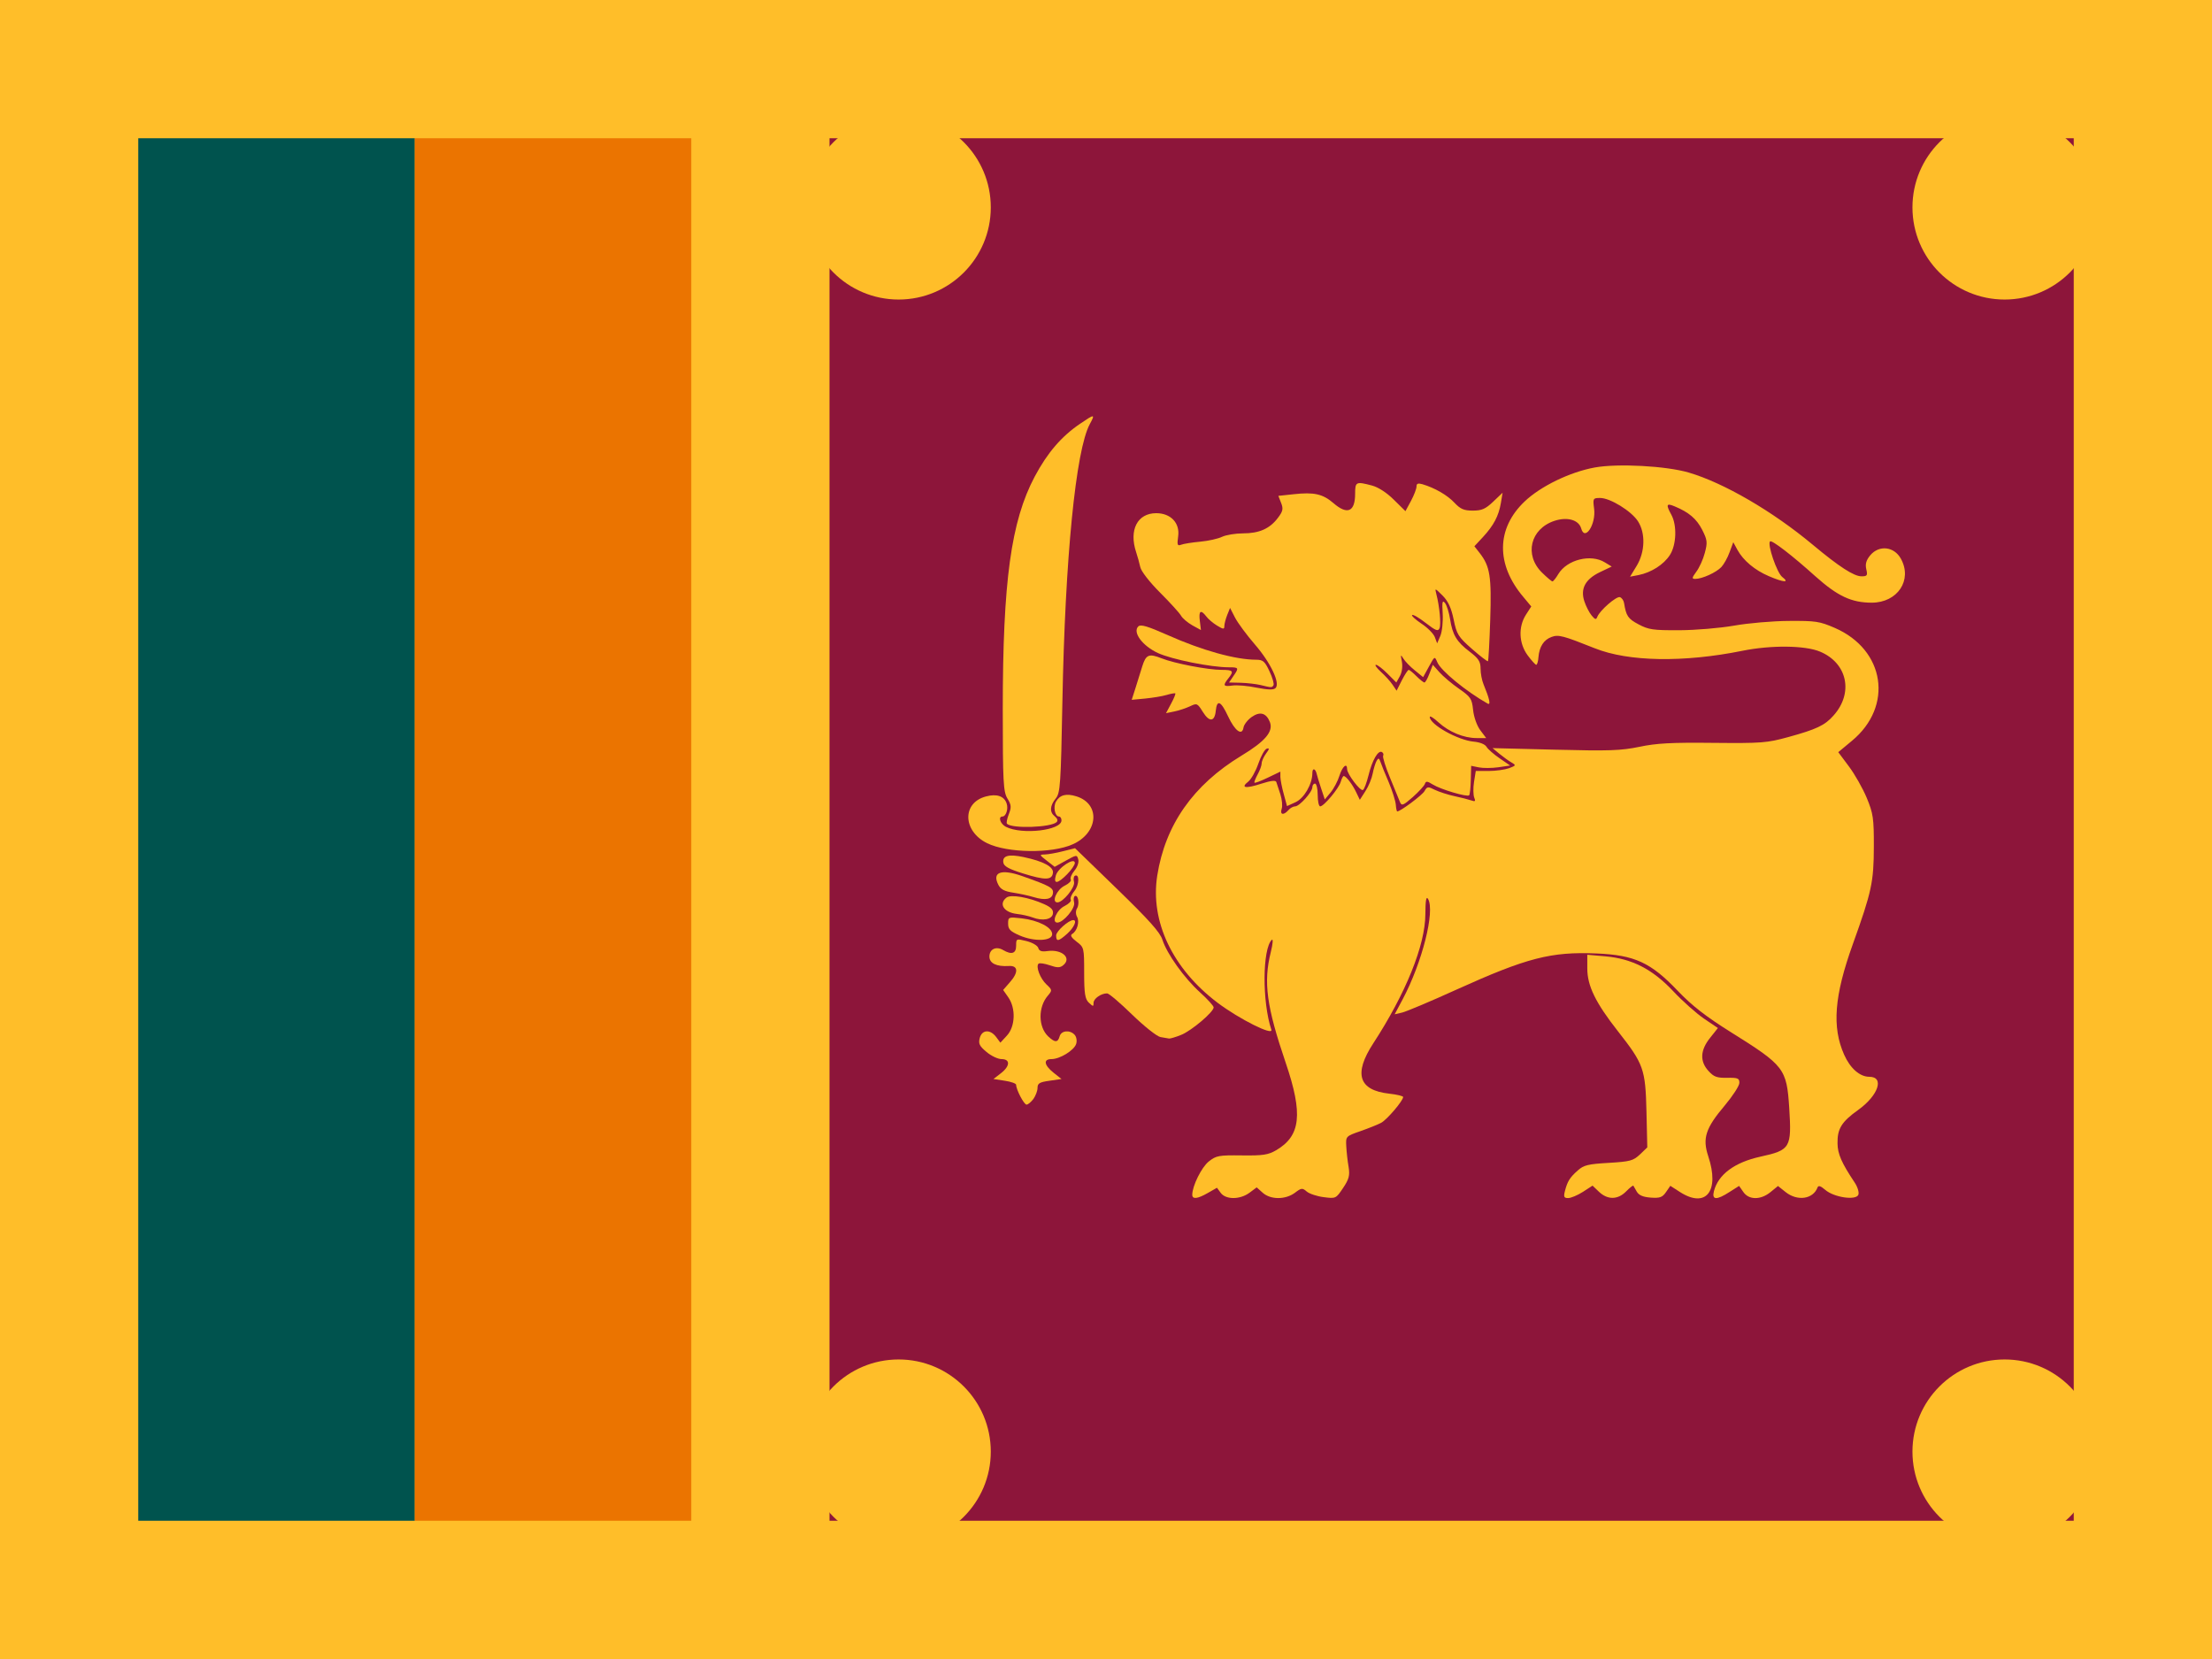 <?xml version="1.0" encoding="UTF-8"?>
<svg width="24px" height="18px" viewBox="0 0 24 18" version="1.1" xmlns="http://www.w3.org/2000/svg" xmlns:xlink="http://www.w3.org/1999/xlink">
    <title>LK</title>
    <g id="Design-3" stroke="none" stroke-width="1" fill="none" fill-rule="evenodd">
        <g id="11-Flags" transform="translate(-148, -447)">
            <g id="LK" transform="translate(148, 447)">
                <g id="Sri-Lanka">
                    <rect id="Rectangle-119-Copy" fill="#FFBE29" x="0" y="0" width="24" height="18"></rect>
                    <rect id="Rectangle-42" fill="#00534E" x="1.5" y="1.5" width="3" height="15"></rect>
                    <rect id="Rectangle-42-Copy" fill="#EB7400" x="4.5" y="1.5" width="3" height="15"></rect>
                    <rect id="Rectangle-43" fill="#8D153A" x="9" y="1.5" width="13.5" height="15"></rect>
                    <g id="lion" transform="translate(10.5, 4.5)" fill="#FFBE29" fill-rule="nonzero">
                        <path d="M2.606,8.443 L2.704,8.387 L2.745,8.443 C2.801,8.518 2.955,8.517 3.057,8.441 L3.135,8.383 L3.2,8.441 C3.286,8.518 3.446,8.518 3.549,8.442 C3.62,8.388 3.63,8.387 3.678,8.428 C3.706,8.452 3.789,8.48 3.862,8.489 C3.993,8.506 3.995,8.505 4.072,8.39 C4.137,8.293 4.147,8.254 4.132,8.16 C4.121,8.098 4.11,7.998 4.107,7.938 C4.101,7.829 4.102,7.828 4.26,7.773 C4.348,7.742 4.449,7.702 4.486,7.682 C4.549,7.648 4.724,7.443 4.724,7.402 C4.724,7.392 4.656,7.375 4.572,7.366 C4.241,7.329 4.184,7.151 4.4,6.82 C4.752,6.28 4.964,5.755 4.965,5.42 C4.966,5.27 4.974,5.22 4.994,5.253 C5.072,5.386 4.931,5.943 4.718,6.344 L4.632,6.505 L4.714,6.486 C4.759,6.475 5.024,6.364 5.303,6.237 C6.066,5.892 6.328,5.824 6.822,5.845 C7.235,5.862 7.411,5.943 7.703,6.25 C7.858,6.412 8.007,6.528 8.28,6.699 C8.861,7.062 8.885,7.094 8.913,7.521 C8.94,7.954 8.927,7.978 8.599,8.05 C8.319,8.112 8.143,8.243 8.096,8.424 C8.071,8.521 8.124,8.524 8.265,8.433 L8.369,8.367 L8.415,8.433 C8.475,8.521 8.604,8.521 8.71,8.434 L8.791,8.368 L8.874,8.434 C9.002,8.536 9.172,8.511 9.22,8.384 C9.229,8.359 9.254,8.367 9.304,8.41 C9.398,8.492 9.638,8.527 9.663,8.463 C9.673,8.438 9.655,8.378 9.622,8.329 C9.482,8.119 9.438,8.02 9.437,7.906 C9.434,7.747 9.481,7.671 9.662,7.542 C9.881,7.385 9.948,7.183 9.782,7.183 C9.679,7.183 9.575,7.092 9.509,6.944 C9.375,6.643 9.401,6.306 9.603,5.744 C9.808,5.174 9.83,5.069 9.831,4.688 C9.832,4.379 9.824,4.326 9.754,4.157 C9.711,4.054 9.624,3.9 9.56,3.815 L9.445,3.661 L9.593,3.538 C10.046,3.163 9.953,2.55 9.408,2.313 C9.242,2.241 9.2,2.235 8.908,2.237 C8.733,2.238 8.466,2.261 8.315,2.288 C8.16,2.315 7.899,2.337 7.72,2.338 C7.435,2.339 7.387,2.332 7.278,2.274 C7.163,2.213 7.144,2.184 7.121,2.043 C7.117,2.015 7.096,1.986 7.076,1.979 C7.037,1.967 6.858,2.123 6.831,2.192 C6.818,2.226 6.807,2.224 6.769,2.178 C6.744,2.148 6.708,2.079 6.69,2.024 C6.645,1.887 6.7,1.784 6.861,1.707 L6.987,1.647 L6.913,1.602 C6.761,1.507 6.502,1.572 6.408,1.728 C6.382,1.772 6.353,1.808 6.344,1.808 C6.335,1.808 6.285,1.766 6.232,1.714 C6.035,1.522 6.103,1.238 6.366,1.151 C6.506,1.105 6.63,1.141 6.656,1.234 C6.695,1.377 6.818,1.189 6.796,1.02 C6.781,0.907 6.784,0.903 6.862,0.903 C6.97,0.903 7.201,1.045 7.272,1.156 C7.355,1.285 7.349,1.488 7.258,1.639 L7.186,1.757 L7.28,1.739 C7.417,1.711 7.551,1.626 7.618,1.522 C7.689,1.413 7.697,1.2 7.634,1.085 C7.573,0.974 7.58,0.956 7.67,0.994 C7.824,1.058 7.907,1.128 7.969,1.249 C8.024,1.358 8.028,1.385 7.997,1.499 C7.979,1.569 7.937,1.661 7.905,1.703 C7.856,1.77 7.854,1.781 7.894,1.781 C7.968,1.781 8.122,1.711 8.177,1.652 C8.204,1.623 8.245,1.55 8.266,1.491 L8.306,1.383 L8.351,1.466 C8.415,1.582 8.539,1.686 8.691,1.751 C8.854,1.821 8.922,1.825 8.837,1.76 C8.779,1.715 8.673,1.404 8.705,1.374 C8.724,1.356 8.946,1.527 9.198,1.754 C9.438,1.968 9.588,2.039 9.808,2.039 C10.088,2.039 10.252,1.794 10.125,1.563 C10.052,1.429 9.888,1.41 9.792,1.525 C9.748,1.578 9.736,1.62 9.749,1.676 C9.765,1.744 9.759,1.753 9.697,1.753 C9.615,1.753 9.454,1.649 9.169,1.411 C8.733,1.047 8.204,0.739 7.822,0.627 C7.577,0.555 7.053,0.527 6.804,0.572 C6.534,0.621 6.215,0.776 6.042,0.941 C5.734,1.234 5.729,1.624 6.029,1.978 L6.114,2.08 L6.056,2.17 C5.972,2.302 5.979,2.479 6.074,2.609 C6.116,2.666 6.159,2.713 6.168,2.713 C6.178,2.713 6.189,2.676 6.192,2.631 C6.201,2.517 6.25,2.441 6.334,2.411 C6.409,2.383 6.458,2.396 6.804,2.534 C7.169,2.68 7.768,2.69 8.405,2.561 C8.717,2.498 9.085,2.502 9.247,2.57 C9.544,2.694 9.613,3.018 9.394,3.263 C9.3,3.37 9.209,3.413 8.903,3.497 C8.67,3.561 8.615,3.565 8.086,3.56 C7.634,3.555 7.471,3.564 7.287,3.603 C7.086,3.644 6.963,3.649 6.374,3.634 L5.694,3.617 L5.769,3.679 C5.811,3.713 5.869,3.756 5.9,3.773 C5.951,3.803 5.949,3.806 5.873,3.835 C5.828,3.851 5.729,3.865 5.652,3.865 L5.512,3.865 L5.493,3.984 C5.483,4.049 5.484,4.125 5.495,4.153 C5.512,4.194 5.506,4.2 5.462,4.184 C5.433,4.174 5.351,4.153 5.281,4.138 C5.21,4.123 5.115,4.092 5.069,4.07 C4.993,4.032 4.984,4.033 4.956,4.083 C4.931,4.128 4.694,4.304 4.66,4.304 C4.654,4.304 4.647,4.27 4.644,4.228 C4.64,4.187 4.606,4.079 4.568,3.988 C4.529,3.898 4.489,3.799 4.479,3.769 C4.463,3.723 4.455,3.721 4.436,3.755 C4.423,3.778 4.404,3.84 4.394,3.892 C4.384,3.945 4.349,4.031 4.315,4.083 L4.254,4.178 L4.215,4.097 C4.174,4.01 4.105,3.92 4.079,3.92 C4.071,3.92 4.057,3.948 4.047,3.982 C4.028,4.052 3.864,4.249 3.824,4.249 C3.809,4.249 3.797,4.193 3.797,4.126 C3.797,4.058 3.784,4.002 3.768,4.002 C3.752,4.002 3.739,4.02 3.739,4.041 C3.739,4.093 3.599,4.249 3.552,4.249 C3.532,4.249 3.498,4.267 3.479,4.29 C3.427,4.349 3.385,4.341 3.406,4.276 C3.417,4.246 3.41,4.175 3.392,4.118 C3.373,4.062 3.354,4.002 3.348,3.985 C3.342,3.964 3.291,3.969 3.185,4.003 C3.013,4.059 2.956,4.049 3.044,3.98 C3.076,3.954 3.125,3.867 3.153,3.785 C3.181,3.703 3.222,3.63 3.244,3.623 C3.275,3.614 3.274,3.626 3.237,3.675 C3.211,3.711 3.189,3.759 3.189,3.782 C3.189,3.805 3.169,3.86 3.145,3.903 C3.121,3.947 3.106,3.987 3.111,3.992 C3.117,3.998 3.182,3.973 3.257,3.937 L3.392,3.872 L3.392,3.93 C3.393,3.962 3.409,4.046 3.429,4.117 L3.464,4.246 L3.556,4.204 C3.65,4.161 3.739,4.007 3.739,3.887 C3.739,3.828 3.773,3.837 3.787,3.9 C3.791,3.918 3.812,3.988 3.834,4.054 L3.874,4.174 L3.937,4.098 C3.972,4.056 4.015,3.974 4.033,3.916 C4.065,3.815 4.116,3.771 4.116,3.845 C4.116,3.898 4.26,4.088 4.288,4.071 C4.302,4.064 4.328,3.992 4.348,3.913 C4.388,3.748 4.453,3.636 4.494,3.66 C4.509,3.669 4.515,3.687 4.507,3.699 C4.499,3.712 4.532,3.819 4.581,3.937 C4.63,4.056 4.679,4.175 4.69,4.203 C4.708,4.246 4.724,4.24 4.829,4.148 C4.894,4.09 4.953,4.026 4.96,4.005 C4.971,3.973 4.985,3.974 5.046,4.012 C5.131,4.065 5.417,4.15 5.44,4.129 C5.448,4.121 5.456,4.046 5.458,3.962 L5.462,3.809 L5.545,3.826 C5.59,3.835 5.685,3.835 5.756,3.825 L5.885,3.806 L5.77,3.727 C5.707,3.684 5.643,3.628 5.628,3.602 C5.612,3.575 5.556,3.553 5.492,3.547 C5.319,3.532 5.013,3.361 5.013,3.279 C5.013,3.263 5.056,3.29 5.107,3.337 C5.222,3.442 5.382,3.508 5.521,3.508 L5.625,3.508 L5.561,3.423 C5.524,3.373 5.491,3.28 5.483,3.203 C5.47,3.08 5.457,3.061 5.329,2.972 C5.253,2.919 5.157,2.838 5.118,2.794 L5.046,2.713 L5.009,2.809 C4.989,2.862 4.965,2.905 4.955,2.905 C4.945,2.905 4.906,2.874 4.869,2.837 C4.831,2.799 4.793,2.768 4.784,2.768 C4.775,2.768 4.742,2.819 4.71,2.881 L4.653,2.994 L4.609,2.929 C4.585,2.893 4.528,2.83 4.482,2.789 C4.437,2.747 4.412,2.713 4.429,2.713 C4.445,2.713 4.502,2.756 4.554,2.809 L4.65,2.905 L4.689,2.835 C4.712,2.793 4.72,2.729 4.71,2.677 C4.695,2.602 4.697,2.597 4.726,2.645 C4.744,2.675 4.8,2.733 4.85,2.773 L4.941,2.847 L5.004,2.732 C5.066,2.618 5.066,2.617 5.095,2.686 C5.133,2.777 5.407,3.002 5.641,3.134 C5.677,3.154 5.662,3.084 5.596,2.924 C5.578,2.881 5.564,2.805 5.564,2.754 C5.564,2.678 5.542,2.644 5.445,2.57 C5.305,2.464 5.259,2.388 5.233,2.216 C5.222,2.147 5.198,2.069 5.179,2.044 C5.15,2.007 5.145,2.028 5.153,2.157 C5.158,2.244 5.147,2.353 5.128,2.398 L5.093,2.48 L5.067,2.411 C5.052,2.374 4.987,2.308 4.922,2.266 C4.858,2.223 4.812,2.181 4.821,2.173 C4.831,2.164 4.897,2.203 4.969,2.259 C5.079,2.344 5.103,2.353 5.119,2.316 C5.137,2.272 5.119,2.079 5.084,1.945 C5.067,1.878 5.068,1.879 5.151,1.961 C5.212,2.022 5.246,2.095 5.272,2.222 C5.305,2.383 5.322,2.41 5.471,2.541 C5.56,2.619 5.638,2.679 5.644,2.674 C5.65,2.668 5.661,2.465 5.669,2.222 C5.684,1.756 5.667,1.645 5.555,1.501 L5.497,1.427 L5.588,1.329 C5.706,1.202 5.76,1.099 5.784,0.96 L5.803,0.846 L5.701,0.943 C5.617,1.023 5.577,1.04 5.48,1.04 C5.384,1.04 5.346,1.024 5.281,0.955 C5.204,0.872 5.066,0.793 4.934,0.754 C4.885,0.74 4.869,0.746 4.869,0.779 C4.869,0.803 4.842,0.873 4.809,0.935 L4.749,1.046 L4.623,0.922 C4.546,0.845 4.454,0.786 4.386,0.768 C4.212,0.722 4.203,0.727 4.203,0.857 C4.203,1.053 4.119,1.09 3.968,0.959 C3.852,0.859 3.757,0.838 3.538,0.862 L3.37,0.88 L3.4,0.957 C3.425,1.02 3.42,1.047 3.365,1.119 C3.277,1.236 3.163,1.287 2.986,1.287 C2.905,1.287 2.803,1.304 2.76,1.324 C2.717,1.345 2.611,1.369 2.523,1.377 C2.435,1.385 2.342,1.4 2.316,1.41 C2.274,1.426 2.27,1.413 2.283,1.319 C2.303,1.174 2.202,1.068 2.045,1.068 C1.841,1.068 1.747,1.25 1.827,1.491 C1.842,1.537 1.863,1.61 1.872,1.653 C1.881,1.698 1.973,1.816 2.086,1.929 C2.194,2.037 2.297,2.15 2.314,2.18 C2.33,2.209 2.386,2.256 2.437,2.285 L2.53,2.336 L2.518,2.237 C2.504,2.127 2.528,2.11 2.587,2.187 C2.607,2.215 2.66,2.26 2.704,2.287 C2.773,2.329 2.784,2.33 2.784,2.293 C2.784,2.27 2.798,2.216 2.815,2.173 L2.846,2.096 L2.9,2.201 C2.93,2.259 3.027,2.39 3.116,2.493 C3.288,2.692 3.393,2.915 3.339,2.966 C3.317,2.987 3.258,2.985 3.134,2.961 C3.039,2.941 2.921,2.931 2.872,2.938 C2.773,2.952 2.765,2.939 2.826,2.862 C2.891,2.781 2.881,2.768 2.753,2.768 C2.606,2.768 2.241,2.698 2.101,2.642 C1.965,2.588 1.933,2.602 1.893,2.731 C1.875,2.789 1.842,2.894 1.82,2.965 L1.779,3.093 L1.927,3.079 C2.008,3.071 2.112,3.054 2.158,3.04 C2.205,3.026 2.247,3.019 2.252,3.023 C2.257,3.028 2.237,3.078 2.206,3.135 L2.151,3.238 L2.243,3.219 C2.293,3.209 2.369,3.183 2.412,3.163 C2.486,3.127 2.492,3.13 2.55,3.223 C2.621,3.338 2.679,3.333 2.691,3.212 C2.704,3.086 2.746,3.104 2.824,3.271 C2.899,3.432 2.977,3.488 2.992,3.393 C2.997,3.362 3.037,3.31 3.081,3.279 C3.171,3.216 3.239,3.235 3.278,3.334 C3.318,3.437 3.228,3.543 2.968,3.7 C2.446,4.017 2.143,4.449 2.056,5 C1.978,5.497 2.222,6.011 2.711,6.38 C2.946,6.557 3.317,6.743 3.294,6.672 C3.193,6.37 3.197,5.794 3.299,5.697 C3.315,5.682 3.31,5.742 3.288,5.83 C3.206,6.158 3.242,6.42 3.45,7.032 C3.639,7.587 3.613,7.824 3.346,7.98 C3.26,8.03 3.205,8.039 2.974,8.036 C2.723,8.033 2.696,8.038 2.615,8.102 C2.537,8.164 2.436,8.368 2.436,8.463 C2.436,8.515 2.493,8.508 2.606,8.443 L2.606,8.443 Z" id="Path"></path>
                        <path d="M6.674,8.432 L6.779,8.364 L6.85,8.432 C6.944,8.52 7.053,8.518 7.143,8.427 C7.182,8.387 7.218,8.359 7.222,8.365 C7.225,8.371 7.243,8.401 7.26,8.431 C7.283,8.469 7.328,8.488 7.411,8.494 C7.51,8.501 7.537,8.491 7.576,8.434 L7.623,8.366 L7.727,8.433 C8.01,8.615 8.161,8.424 8.034,8.044 C7.97,7.85 8.005,7.741 8.213,7.495 C8.3,7.391 8.372,7.281 8.372,7.249 C8.372,7.199 8.356,7.192 8.239,7.194 C8.128,7.196 8.095,7.184 8.037,7.12 C7.941,7.015 7.947,6.895 8.054,6.761 L8.139,6.654 L7.988,6.552 C7.905,6.495 7.755,6.362 7.655,6.255 C7.43,6.016 7.209,5.902 6.917,5.876 L6.722,5.859 L6.722,6.007 C6.722,6.197 6.812,6.38 7.056,6.691 C7.333,7.044 7.353,7.098 7.364,7.559 L7.373,7.949 L7.293,8.026 C7.22,8.094 7.188,8.103 6.954,8.117 C6.731,8.13 6.684,8.141 6.619,8.199 C6.532,8.276 6.506,8.318 6.479,8.424 C6.463,8.486 6.47,8.499 6.514,8.499 C6.544,8.499 6.616,8.469 6.674,8.432 L6.674,8.432 Z" id="Path"></path>
                        <path d="M0.712,7.424 C0.736,7.39 0.757,7.336 0.757,7.304 C0.757,7.254 0.779,7.241 0.887,7.226 L1.017,7.207 L0.93,7.138 C0.827,7.055 0.818,6.991 0.909,6.991 C0.999,6.991 1.153,6.897 1.176,6.827 C1.187,6.795 1.18,6.751 1.161,6.729 C1.11,6.671 1.014,6.68 0.997,6.744 C0.978,6.813 0.946,6.814 0.873,6.745 C0.764,6.642 0.762,6.428 0.868,6.304 C0.918,6.245 0.918,6.241 0.854,6.181 C0.785,6.116 0.736,5.987 0.768,5.956 C0.779,5.946 0.833,5.954 0.889,5.973 C0.969,6.001 1,6.001 1.033,5.975 C1.133,5.897 1.025,5.797 0.865,5.819 C0.801,5.828 0.775,5.819 0.765,5.785 C0.758,5.76 0.702,5.727 0.639,5.711 C0.526,5.683 0.525,5.683 0.525,5.761 C0.525,5.846 0.476,5.862 0.384,5.808 C0.308,5.763 0.235,5.798 0.235,5.878 C0.235,5.952 0.311,5.989 0.445,5.981 C0.549,5.974 0.553,6.051 0.454,6.161 L0.384,6.241 L0.44,6.321 C0.523,6.44 0.516,6.638 0.425,6.736 L0.354,6.813 L0.308,6.751 C0.243,6.665 0.154,6.671 0.13,6.763 C0.114,6.823 0.127,6.85 0.203,6.913 C0.253,6.956 0.327,6.991 0.366,6.991 C0.464,6.991 0.46,7.068 0.358,7.146 L0.279,7.207 L0.402,7.226 C0.47,7.236 0.525,7.256 0.525,7.27 C0.525,7.322 0.61,7.485 0.638,7.485 C0.654,7.485 0.687,7.457 0.712,7.424 L0.712,7.424 Z" id="Path"></path>
                        <path d="M2.314,6.729 C2.426,6.685 2.668,6.48 2.668,6.43 C2.668,6.414 2.601,6.34 2.519,6.266 C2.348,6.111 2.161,5.849 2.112,5.696 C2.087,5.616 1.965,5.48 1.621,5.146 L1.164,4.703 L1.032,4.736 C0.96,4.755 0.871,4.77 0.836,4.771 C0.775,4.772 0.776,4.775 0.857,4.838 L0.943,4.905 L1.064,4.838 C1.181,4.773 1.185,4.773 1.199,4.825 C1.208,4.855 1.19,4.908 1.157,4.947 C1.126,4.985 1.108,5.028 1.118,5.043 C1.127,5.057 1.097,5.088 1.051,5.11 C0.965,5.152 0.905,5.291 0.973,5.291 C1.034,5.291 1.168,5.125 1.153,5.069 C1.145,5.04 1.149,5.011 1.161,5.003 C1.214,4.973 1.211,5.103 1.157,5.167 C1.126,5.205 1.108,5.247 1.118,5.262 C1.127,5.276 1.097,5.307 1.051,5.33 C0.965,5.371 0.905,5.51 0.972,5.51 C1.038,5.51 1.17,5.352 1.154,5.292 C1.146,5.261 1.149,5.23 1.161,5.223 C1.197,5.202 1.216,5.305 1.186,5.355 C1.17,5.382 1.17,5.419 1.186,5.448 C1.216,5.501 1.186,5.603 1.132,5.634 C1.109,5.648 1.125,5.674 1.181,5.717 C1.262,5.778 1.263,5.784 1.263,6.055 C1.263,6.281 1.273,6.34 1.314,6.379 C1.361,6.423 1.365,6.423 1.365,6.381 C1.365,6.335 1.446,6.278 1.512,6.278 C1.532,6.278 1.654,6.382 1.784,6.509 C1.915,6.636 2.052,6.745 2.091,6.752 C2.13,6.759 2.171,6.766 2.184,6.768 C2.196,6.77 2.255,6.753 2.314,6.729 L2.314,6.729 Z" id="Path"></path>
                        <path d="M0.916,5.635 C0.916,5.562 0.766,5.485 0.586,5.464 C0.441,5.448 0.438,5.449 0.438,5.522 C0.438,5.582 0.461,5.605 0.561,5.649 C0.722,5.719 0.916,5.712 0.916,5.635 L0.916,5.635 Z" id="Path"></path>
                        <path d="M1.081,5.629 C1.154,5.562 1.189,5.483 1.145,5.483 C1.094,5.483 0.959,5.604 0.959,5.649 C0.959,5.72 0.984,5.716 1.081,5.629 L1.081,5.629 Z" id="Path"></path>
                        <path d="M0.924,5.413 C0.931,5.372 0.905,5.344 0.829,5.31 C0.664,5.236 0.468,5.201 0.42,5.239 C0.333,5.307 0.391,5.399 0.532,5.416 C0.589,5.422 0.666,5.44 0.703,5.454 C0.812,5.496 0.915,5.477 0.924,5.413 L0.924,5.413 Z" id="Path"></path>
                        <path d="M0.924,5.193 C0.933,5.134 0.896,5.113 0.59,5.005 C0.361,4.925 0.26,4.963 0.333,5.102 C0.358,5.15 0.401,5.172 0.497,5.186 C0.568,5.197 0.665,5.218 0.713,5.233 C0.841,5.272 0.915,5.258 0.924,5.193 L0.924,5.193 Z" id="Path"></path>
                        <path d="M1.078,4.986 C1.124,4.939 1.162,4.884 1.162,4.863 C1.162,4.796 0.979,4.915 0.956,4.998 C0.928,5.096 0.973,5.092 1.078,4.986 L1.078,4.986 Z" id="Path"></path>
                        <path d="M0.924,4.972 C0.935,4.906 0.823,4.845 0.605,4.799 C0.444,4.765 0.374,4.784 0.386,4.859 C0.392,4.899 0.446,4.929 0.597,4.976 C0.84,5.052 0.913,5.051 0.924,4.972 L0.924,4.972 Z" id="Path"></path>
                        <path d="M1.138,4.661 C1.418,4.537 1.443,4.222 1.178,4.14 C1.069,4.106 0.999,4.124 0.957,4.198 C0.925,4.255 0.946,4.359 0.99,4.359 C1.005,4.359 1.017,4.378 1.017,4.401 C1.017,4.51 0.589,4.56 0.414,4.471 C0.353,4.44 0.326,4.359 0.377,4.359 C0.415,4.359 0.442,4.276 0.422,4.218 C0.396,4.138 0.315,4.11 0.199,4.141 C-0.064,4.209 -0.056,4.518 0.211,4.649 C0.43,4.756 0.911,4.763 1.138,4.661 L1.138,4.661 Z" id="Path"></path>
                        <path d="M0.964,4.42 C0.98,4.404 0.973,4.381 0.946,4.359 C0.886,4.313 0.89,4.243 0.955,4.163 C1.004,4.103 1.01,4.014 1.027,3.111 C1.056,1.554 1.172,0.383 1.324,0.102 C1.385,-0.01 1.377,-0.01 1.22,0.097 C1.017,0.234 0.864,0.413 0.727,0.67 C0.47,1.154 0.38,1.805 0.38,3.196 C0.38,3.985 0.386,4.089 0.43,4.163 C0.473,4.233 0.475,4.259 0.445,4.335 C0.426,4.384 0.417,4.43 0.426,4.438 C0.483,4.493 0.902,4.478 0.964,4.42 L0.964,4.42 Z" id="Path"></path>
                        <path d="M3.317,2.935 C3.326,2.922 3.307,2.854 3.274,2.784 C3.224,2.676 3.203,2.658 3.131,2.658 C2.905,2.658 2.542,2.557 2.168,2.39 C1.951,2.294 1.877,2.272 1.851,2.296 C1.785,2.359 1.895,2.508 2.065,2.586 C2.216,2.655 2.638,2.74 2.831,2.74 C2.942,2.74 2.945,2.745 2.881,2.837 L2.835,2.905 L2.961,2.908 C3.031,2.91 3.127,2.921 3.174,2.932 C3.298,2.962 3.3,2.962 3.317,2.935 L3.317,2.935 Z" id="Path"></path>
                        <path d="M4.637,3.637 C4.637,3.597 4.519,3.487 4.399,3.417 C4.305,3.362 4.289,3.36 4.289,3.405 C4.289,3.474 4.228,3.645 4.204,3.645 C4.191,3.645 4.171,3.612 4.16,3.571 C4.149,3.53 4.104,3.449 4.059,3.391 L3.977,3.286 L3.914,3.384 C3.855,3.474 3.752,3.563 3.706,3.563 C3.696,3.563 3.693,3.515 3.702,3.457 C3.711,3.394 3.704,3.343 3.685,3.332 C3.667,3.322 3.652,3.325 3.652,3.34 C3.652,3.374 3.51,3.536 3.48,3.536 C3.467,3.536 3.45,3.489 3.441,3.433 C3.432,3.376 3.417,3.287 3.408,3.234 C3.398,3.181 3.419,3.217 3.453,3.314 L3.515,3.489 L3.584,3.382 C3.621,3.323 3.652,3.259 3.652,3.239 C3.652,3.219 3.665,3.211 3.68,3.22 C3.696,3.229 3.717,3.3 3.728,3.377 L3.748,3.518 L3.823,3.435 C3.865,3.39 3.913,3.329 3.931,3.3 C3.963,3.249 3.965,3.249 4.028,3.303 C4.064,3.333 4.118,3.405 4.15,3.463 C4.181,3.521 4.211,3.564 4.216,3.559 C4.221,3.554 4.232,3.494 4.241,3.426 C4.25,3.358 4.258,3.3 4.259,3.297 C4.263,3.28 4.486,3.425 4.568,3.498 C4.621,3.545 4.671,3.577 4.679,3.569 C4.688,3.561 4.695,3.491 4.695,3.414 C4.695,3.296 4.682,3.264 4.609,3.199 C4.526,3.124 4.523,3.124 4.493,3.178 C4.452,3.249 4.405,3.25 4.405,3.18 C4.405,3.129 4.247,2.932 4.206,2.932 C4.195,2.932 4.162,2.976 4.132,3.028 C4.102,3.081 4.07,3.124 4.06,3.124 C4.02,3.124 3.797,2.876 3.797,2.831 C3.797,2.795 3.812,2.804 3.851,2.864 C3.881,2.909 3.94,2.977 3.983,3.014 C4.07,3.089 4.101,3.071 4.134,2.925 C4.144,2.884 4.161,2.85 4.171,2.85 C4.208,2.85 4.402,3.056 4.429,3.124 L4.457,3.193 L4.478,3.117 C4.503,3.025 4.531,3.022 4.571,3.106 C4.588,3.141 4.672,3.214 4.757,3.268 L4.912,3.367 L4.943,3.268 C4.96,3.213 4.983,3.182 4.993,3.198 C5.009,3.222 4.969,3.387 4.938,3.422 C4.934,3.427 4.884,3.398 4.827,3.357 L4.724,3.282 L4.723,3.416 C4.723,3.489 4.715,3.577 4.705,3.611 C4.687,3.677 4.637,3.696 4.637,3.637 L4.637,3.637 Z" id="Path"></path>
                        <path d="M3.865,2.572 C3.681,2.419 3.653,2.383 3.657,2.311 L3.661,2.233 L3.673,2.308 C3.68,2.352 3.729,2.417 3.791,2.465 L3.897,2.548 L3.962,2.473 C3.997,2.432 4.027,2.382 4.028,2.363 C4.029,2.314 4.038,2.318 4.163,2.426 C4.273,2.523 4.275,2.523 4.292,2.461 C4.301,2.426 4.298,2.361 4.284,2.316 C4.248,2.191 4.255,2.173 4.31,2.248 C4.337,2.285 4.381,2.338 4.408,2.365 C4.454,2.412 4.456,2.411 4.473,2.351 C4.483,2.316 4.492,2.253 4.492,2.21 L4.492,2.132 L4.592,2.245 C4.685,2.351 4.694,2.355 4.722,2.304 C4.739,2.275 4.753,2.203 4.753,2.146 C4.754,2.071 4.761,2.053 4.78,2.081 C4.812,2.128 4.79,2.257 4.732,2.367 L4.69,2.445 L4.635,2.36 C4.565,2.25 4.541,2.252 4.496,2.37 C4.453,2.482 4.426,2.49 4.384,2.405 C4.357,2.349 4.352,2.356 4.333,2.472 L4.312,2.602 L4.185,2.504 L4.058,2.405 L4.001,2.47 C3.97,2.506 3.943,2.55 3.943,2.569 C3.942,2.61 3.911,2.611 3.865,2.572 L3.865,2.572 Z" id="Path"></path>
                        <path d="M5.502,2 C5.435,1.939 5.389,1.882 5.399,1.872 C5.41,1.862 5.422,1.859 5.426,1.865 C5.43,1.872 5.485,1.93 5.548,1.993 C5.693,2.141 5.663,2.145 5.502,2 L5.502,2 Z" id="Path"></path>
                        <path d="M3.321,1.774 C3.26,1.692 3.264,1.637 3.338,1.548 C3.392,1.484 3.417,1.475 3.51,1.487 C3.57,1.494 3.699,1.547 3.797,1.605 C3.91,1.671 4.027,1.715 4.118,1.726 C4.196,1.735 4.26,1.739 4.26,1.734 C4.26,1.729 4.228,1.676 4.188,1.616 C4.094,1.474 4.097,1.459 4.203,1.544 C4.313,1.631 4.444,1.657 4.736,1.648 L4.879,1.643 L4.796,1.561 C4.68,1.447 4.716,1.437 4.844,1.548 C4.964,1.652 4.957,1.659 4.704,1.685 C4.597,1.695 4.481,1.687 4.385,1.663 C4.241,1.626 4.236,1.627 4.263,1.675 C4.279,1.703 4.304,1.726 4.319,1.726 C4.335,1.726 4.347,1.74 4.347,1.757 C4.347,1.81 4.037,1.763 3.889,1.688 C3.55,1.517 3.507,1.502 3.427,1.527 C3.382,1.541 3.337,1.583 3.321,1.624 C3.27,1.763 3.466,1.87 3.547,1.748 C3.57,1.712 3.565,1.688 3.524,1.645 C3.467,1.586 3.472,1.578 3.549,1.605 C3.603,1.625 3.61,1.755 3.56,1.802 C3.502,1.857 3.371,1.842 3.321,1.774 L3.321,1.774 Z" id="Path"></path>
                        <path d="M4.656,1.433 C4.613,1.393 4.646,1.383 4.836,1.379 C5.071,1.375 5.214,1.336 5.382,1.229 C5.517,1.144 5.554,1.161 5.426,1.249 C5.309,1.33 5.127,1.392 4.951,1.411 C4.866,1.42 4.769,1.433 4.735,1.439 C4.702,1.445 4.666,1.443 4.656,1.433 L4.656,1.433 Z" id="Path"></path>
                    </g>
                    <circle id="Oval-48" fill="#FFBE29" cx="9.75" cy="2.25" r="1"></circle>
                    <circle id="Oval-48-Copy" fill="#FFBE29" cx="21.75" cy="2.25" r="1"></circle>
                    <circle id="Oval-48-Copy-3" fill="#FFBE29" cx="9.75" cy="15.75" r="1"></circle>
                    <circle id="Oval-48-Copy-2" fill="#FFBE29" cx="21.75" cy="15.75" r="1"></circle>
                    <g id="Overlay" opacity="0" stroke="#000000" stroke-opacity="0.504">
                        <g>
                            <rect stroke-width="2.25" style="mix-blend-mode: multiply;" x="1.125" y="1.125" width="21.75" height="15.75"></rect>
                        </g>
                    </g>
                </g>
            </g>
        </g>
    </g>
</svg>